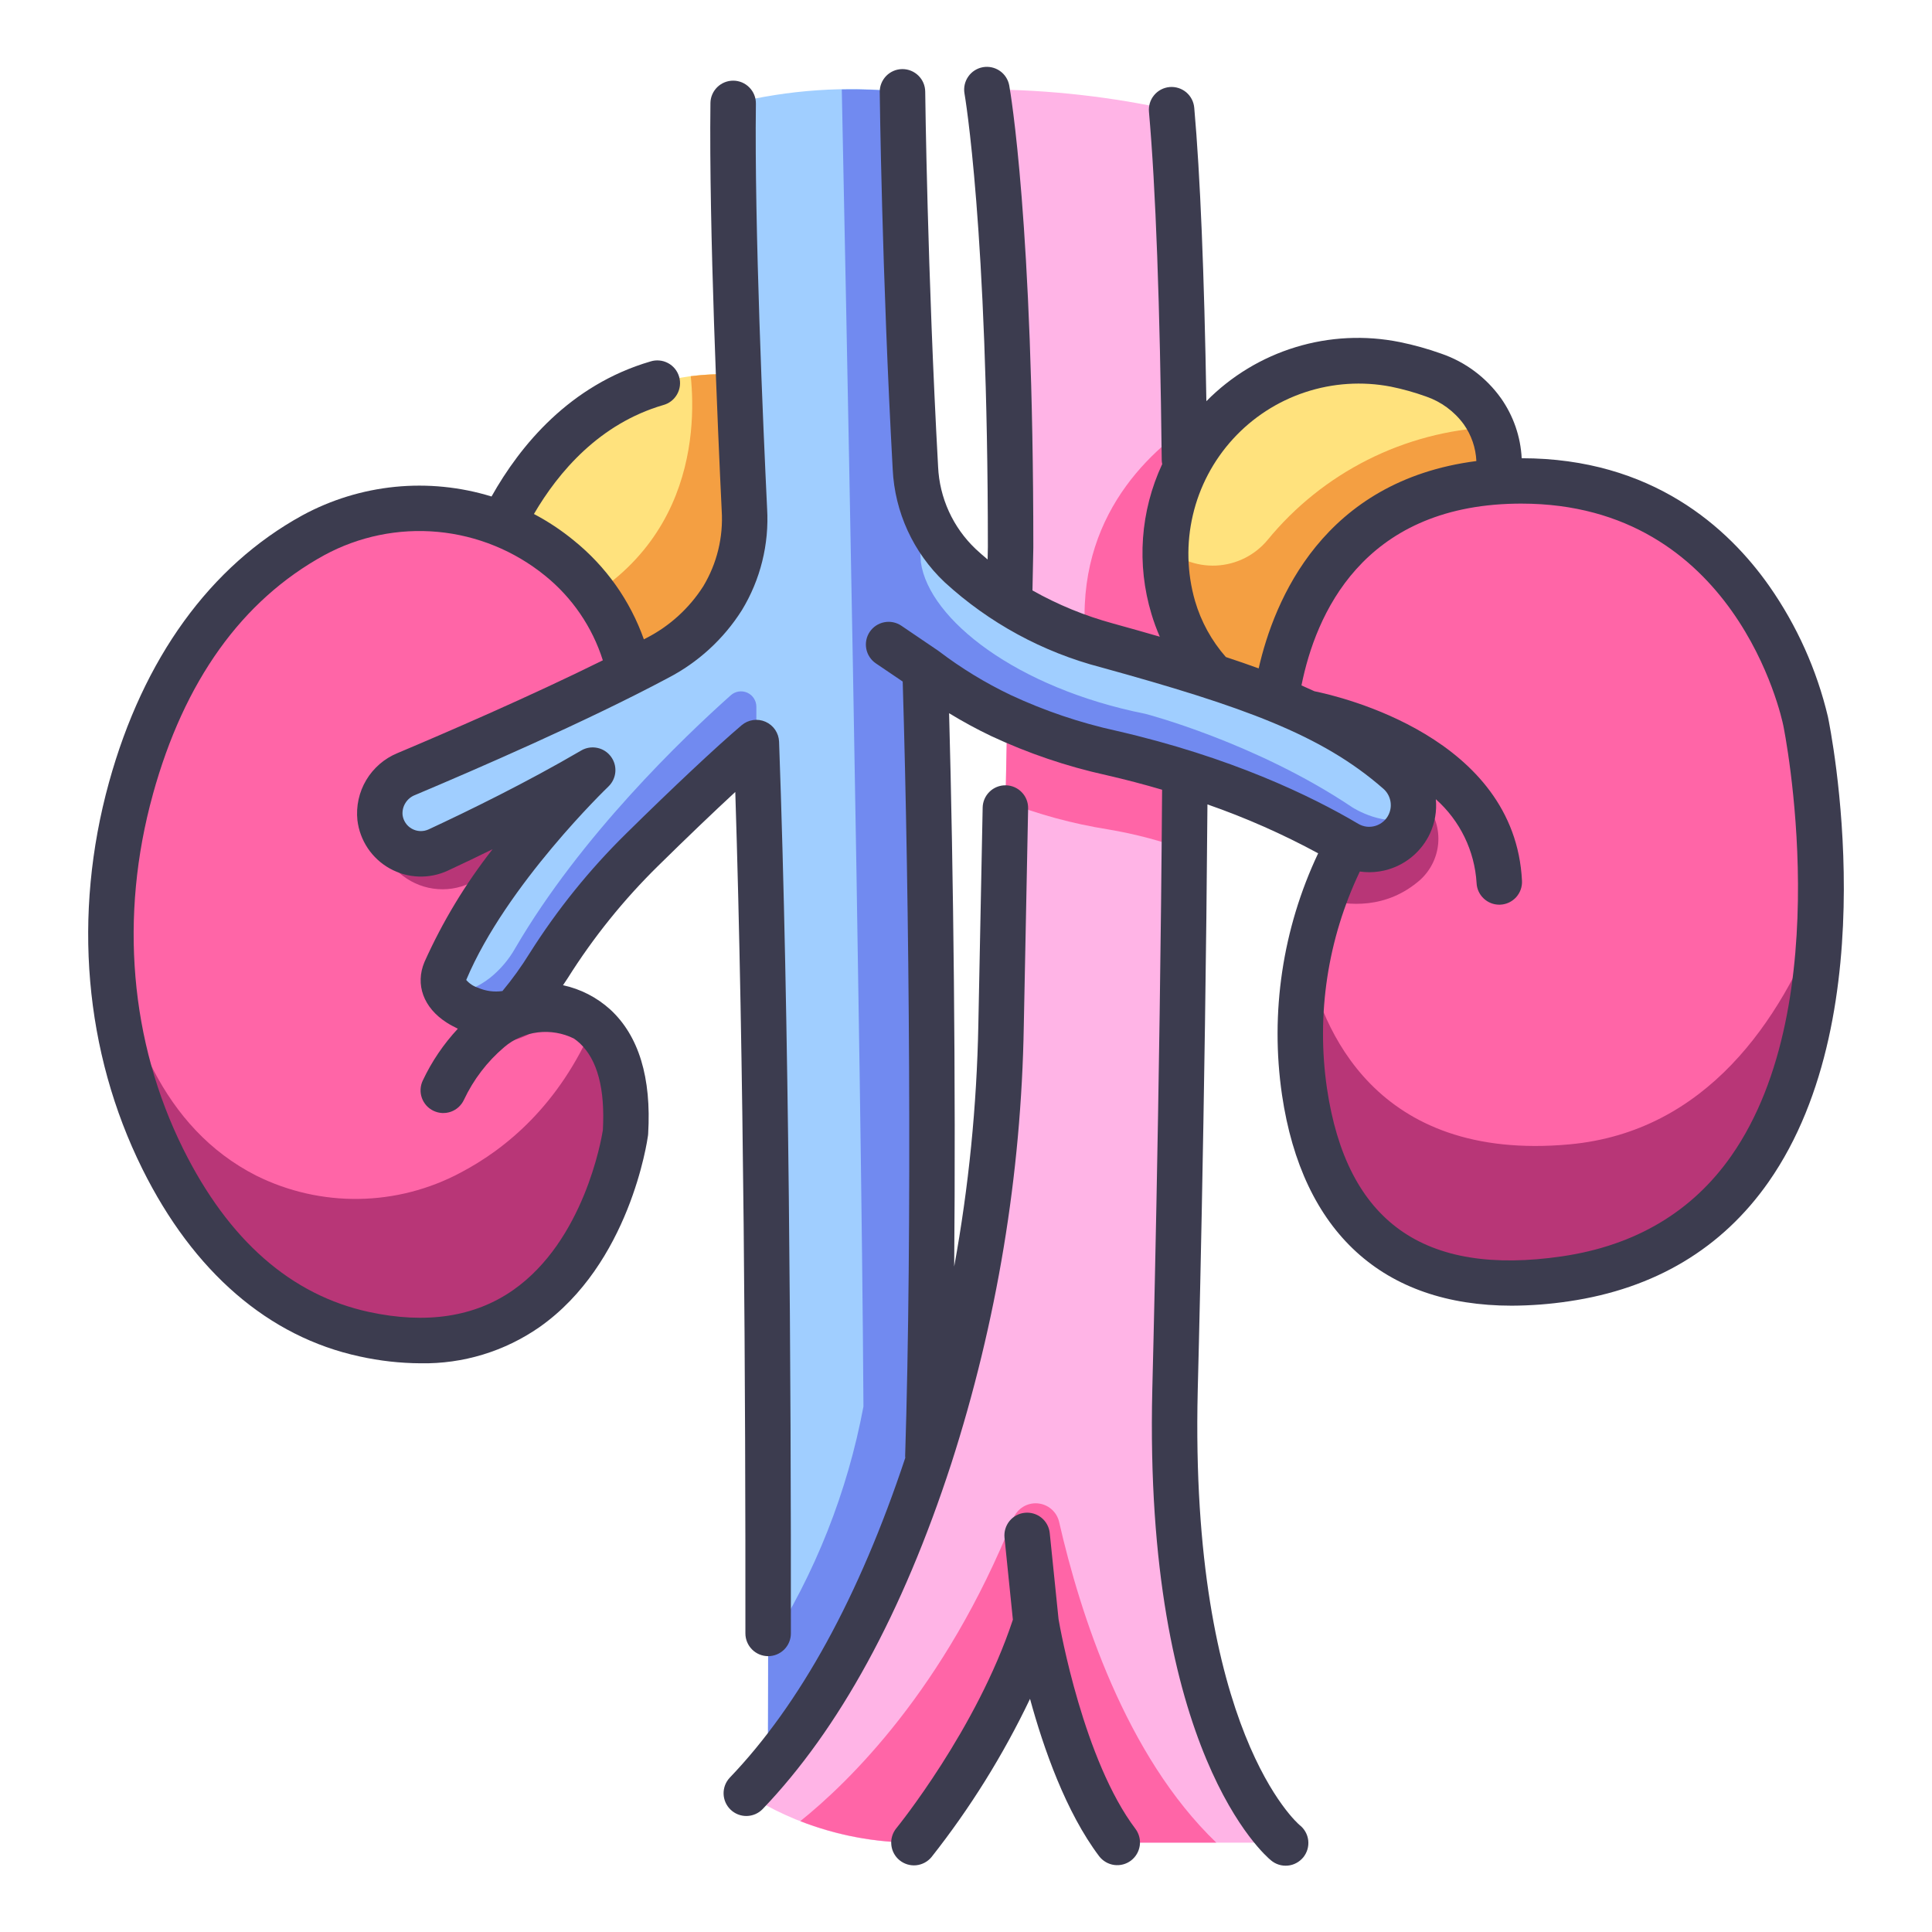 <svg width="72" height="72" viewBox="0 0 72 72" fill="none" xmlns="http://www.w3.org/2000/svg">
<path d="M46.337 26.094C46.233 26.094 44.151 25.168 43.422 22.734C41.888 17.611 46.755 12.528 51.998 13.579C52.485 13.677 52.964 13.811 53.431 13.979C54.16 14.23 54.792 14.701 55.243 15.326C55.785 16.096 56.175 17.281 55.563 18.94L48.504 27.817L46.337 26.094Z" fill="#FFE27D"/>
<path d="M55.579 15.919C53.972 15.999 52.4 16.414 50.964 17.138C49.527 17.862 48.258 18.879 47.239 20.123C47.003 20.407 46.71 20.638 46.38 20.803C46.049 20.967 45.688 21.06 45.319 21.077C44.95 21.093 44.582 21.033 44.238 20.899C43.894 20.765 43.581 20.56 43.321 20.299C43.271 20.248 43.22 20.193 43.169 20.139C43.083 21.012 43.169 21.893 43.421 22.733C44.15 25.169 46.232 26.093 46.336 26.093L48.504 27.816L55.562 18.94C56.034 17.659 55.909 16.662 55.579 15.919Z" fill="#F49F42"/>
<path d="M47.448 27.261C47.448 27.261 47.448 18.091 56.452 17.924C65.455 17.757 67.289 26.872 67.289 26.872C67.289 26.872 71.235 45.768 58.341 47.657C51.434 48.67 49.2 44.642 48.614 40.683C48.074 36.871 49.007 32.996 51.223 29.848L51.283 29.762L47.448 27.261Z" fill="#FF65A7"/>
<path d="M17.716 22.259C17.716 22.259 19.83 12.643 28.72 14.09V24.65L23.626 26.874L17.716 22.259Z" fill="#FFE27D"/>
<path d="M25.742 14.019C25.965 16.16 25.811 21.486 19.245 23.454L23.625 26.872L28.719 24.648V14.089C27.735 13.921 26.733 13.897 25.742 14.019Z" fill="#F49F42"/>
<path d="M20.849 20.8C21.648 21.446 22.306 22.25 22.784 23.16C23.261 24.07 23.548 25.069 23.625 26.094L18.823 36.418L19.48 37.356C19.48 37.356 23.626 36.898 23.31 42.205C23.31 42.205 22.043 51.546 13.58 49.723C9.816 48.912 7.485 46.049 6.064 43.186C3.942 38.909 3.607 33.984 4.879 29.382C5.829 25.945 7.761 22.098 11.677 19.948C13.117 19.163 14.759 18.824 16.393 18.976C18.026 19.127 19.578 19.762 20.849 20.8Z" fill="#FF65A7"/>
<path d="M19.48 37.356L18.823 36.418L22.769 27.935C22.199 27.935 21.699 27.935 21.597 27.945C21.335 27.969 14.154 30.18 14.154 30.18C14.154 30.18 13.885 31.605 14.881 32.53C15.236 32.845 15.676 33.049 16.146 33.116C16.616 33.184 17.095 33.112 17.525 32.909L20.147 31.725L16.534 36.418C16.534 36.418 15.844 37.764 17.485 38.62C17.485 38.62 19.257 39.58 20.887 37.526C20.433 37.382 19.955 37.324 19.48 37.356Z" fill="#B83677"/>
<path d="M34.248 19.707C33.725 11.517 33.632 3.421 33.632 3.421C31.52 3.2 29.384 3.347 27.322 3.854C27.264 8.468 27.597 16.005 27.741 18.995C27.81 20.151 27.527 21.3 26.93 22.292C26.329 23.244 25.483 24.016 24.482 24.529C21.438 26.152 17.152 28.002 15.14 28.849C14.823 28.977 14.557 29.204 14.38 29.496C14.204 29.788 14.126 30.129 14.16 30.469C14.189 30.709 14.274 30.94 14.409 31.141C14.544 31.342 14.725 31.509 14.937 31.627C15.149 31.745 15.385 31.811 15.627 31.82C15.87 31.829 16.111 31.78 16.33 31.678C17.84 30.977 20.029 29.905 22.087 28.702C22.087 28.702 18.182 32.426 16.599 36.18C16.545 36.296 16.52 36.423 16.524 36.551C16.529 36.68 16.564 36.805 16.625 36.917C17.288 37.38 18.146 37.631 19.311 37.55C20.409 36.348 21.105 34.45 23.94 31.658C25.829 29.797 27.338 28.397 28.187 27.674C28.741 42.927 28.614 66.572 28.614 66.572L32.359 62.395L34.247 60.443C35.066 51.377 34.7 26.785 34.248 19.707Z" fill="#A0CEFF"/>
<path d="M34.247 60.443C34.921 52.983 34.792 35.013 34.473 24.936C34.733 22.785 34.555 20.407 34.209 19.094C33.686 10.903 33.632 3.421 33.632 3.421C32.88 3.349 32.125 3.32 31.371 3.335C31.477 8.489 32.102 39.185 32.178 52.417C31.581 55.605 30.376 58.648 28.627 61.379C28.626 63.11 28.622 64.841 28.614 66.572L32.358 62.395L34.247 60.443Z" fill="#718AF0"/>
<path d="M43.789 51.801C43.789 51.801 44.375 38.113 44.397 24.589C43.954 24.041 43.623 23.411 43.422 22.735C43.132 21.754 43.064 20.72 43.223 19.709C43.381 18.698 43.763 17.735 44.339 16.889C44.248 11.962 44.044 7.444 43.663 4.101C41.401 3.603 39.093 3.345 36.776 3.332C36.776 3.332 37.661 8.271 37.661 20.4L37.307 38.208C37.215 43.672 36.316 49.093 34.641 54.295C33.205 58.705 31.032 63.468 27.805 66.838C29.669 68.039 31.841 68.675 34.06 68.67C34.06 68.67 37.218 64.816 38.608 60.456C38.608 60.456 39.493 65.827 41.641 68.67H47.896C47.896 68.67 43.473 65.069 43.789 51.801Z" fill="#FFB4E6"/>
<path d="M43.422 22.734C43.132 21.753 43.065 20.719 43.223 19.708C43.382 18.697 43.763 17.734 44.339 16.888C44.333 16.538 44.326 16.191 44.318 15.847C42.217 17.307 39.634 20.162 40.644 25.061C41.1 27.276 42.535 28.767 44.363 29.767C44.382 28.057 44.394 26.321 44.397 24.588C43.955 24.039 43.623 23.41 43.422 22.734Z" fill="#FF65A7"/>
<path d="M49.339 33.512C50.235 33.761 51.667 33.889 52.921 32.795C53.307 32.446 53.548 31.965 53.596 31.446C53.643 30.928 53.494 30.411 53.177 29.998C52.563 29.151 51.811 28.413 50.952 27.816L50.334 29.142L51.283 29.762L51.223 29.848C50.435 30.98 49.802 32.212 49.339 33.512Z" fill="#B83677"/>
<path d="M44.339 31.724C44.36 30.244 44.376 28.735 44.386 27.216L37.555 25.748L37.473 29.872C38.702 30.353 39.979 30.7 41.283 30.907C42.325 31.081 43.348 31.355 44.339 31.724Z" fill="#FF65A7"/>
<path d="M52.099 28.747C49.592 26.554 46.667 25.049 41.49 23.62C37.053 22.396 34.958 20.115 34.21 19.094C34.222 19.298 34.235 19.503 34.248 19.708C34.328 20.962 34.405 22.767 34.474 24.936C35.346 25.62 36.295 26.201 37.301 26.666C38.617 27.279 39.997 27.747 41.415 28.062C45.629 29.029 48.554 30.465 50.182 31.429C51.148 31.065 52.44 30.646 52.627 30.413C52.702 30.114 52.692 29.8 52.599 29.506C52.506 29.211 52.333 28.949 52.099 28.747Z" fill="#A0CEFF"/>
<path d="M37.3 26.666C38.617 27.279 39.997 27.747 41.415 28.061C45.629 29.029 48.554 30.465 50.182 31.428C50.381 31.546 50.602 31.621 50.831 31.648C51.061 31.675 51.294 31.653 51.514 31.585C51.735 31.516 51.939 31.402 52.113 31.25C52.287 31.098 52.427 30.911 52.524 30.701C52.567 30.608 52.6 30.512 52.625 30.412C51.649 30.889 50.406 30.093 50.406 30.093C46.798 27.668 42.687 26.603 42.687 26.603C37.885 25.645 34.624 23.086 34.318 20.959C33.891 22.353 34.445 24.026 34.474 24.936C35.346 25.62 36.294 26.2 37.3 26.666ZM27.237 25.908C25.471 27.482 21.644 31.147 19.205 35.33C18.965 35.755 18.646 36.132 18.266 36.438C17.83 36.778 17.241 37.078 16.627 36.916C17.069 37.732 18.827 38.08 19.311 37.55C20.409 36.348 21.106 34.45 23.94 31.658C25.83 29.797 27.339 28.397 28.187 27.674V26.335C28.187 26.225 28.155 26.118 28.095 26.026C28.035 25.933 27.95 25.86 27.85 25.815C27.75 25.77 27.638 25.755 27.53 25.771C27.421 25.788 27.319 25.835 27.237 25.908Z" fill="#718AF0"/>
<path d="M45.328 68.669C41.943 65.419 40.254 60.146 39.471 56.721C39.429 56.534 39.327 56.366 39.182 56.241C39.037 56.116 38.856 56.041 38.665 56.026C38.474 56.011 38.284 56.058 38.121 56.159C37.959 56.261 37.833 56.411 37.762 56.589C35.218 62.949 31.618 66.431 29.825 67.869C31.176 68.394 32.611 68.665 34.06 68.669C34.06 68.669 37.219 64.815 38.609 60.456C38.609 60.456 39.494 65.826 41.642 68.669H45.328Z" fill="#FF65A7"/>
<path d="M23.31 42.205C23.436 40.093 22.854 38.896 22.109 38.218C20.837 41.164 18.884 42.799 17.161 43.703C15.994 44.325 14.695 44.66 13.373 44.68C12.05 44.7 10.742 44.404 9.557 43.816C6.053 42.04 4.646 38.212 4.139 34.535C4.082 37.532 4.742 40.498 6.064 43.188C7.485 46.051 9.816 48.914 13.58 49.725C22.043 51.546 23.31 42.205 23.31 42.205ZM58.342 47.657C65.823 46.561 67.634 39.74 67.837 34.206C66.368 38.006 63.602 42.178 58.49 42.647C51.212 43.314 49.246 38.263 48.721 35.778C48.412 37.395 48.376 39.054 48.616 40.683C49.2 44.642 51.434 48.67 58.342 47.657Z" fill="#B83677"/>
<path d="M5.305 43.562C7.211 47.404 10.011 49.82 13.402 50.551C14.149 50.716 14.911 50.802 15.677 50.806C17.257 50.833 18.805 50.362 20.103 49.459C23.465 47.099 24.123 42.512 24.149 42.318C24.152 42.297 24.154 42.276 24.155 42.255C24.28 40.158 23.805 38.599 22.742 37.621C22.245 37.17 21.638 36.858 20.982 36.716C21.04 36.629 21.097 36.544 21.157 36.453C22.115 34.929 23.249 33.522 24.534 32.261C25.583 31.229 26.578 30.276 27.402 29.514C27.724 39.589 27.786 52 27.779 60.873C27.779 61.098 27.869 61.313 28.028 61.472C28.186 61.631 28.402 61.72 28.627 61.72C28.851 61.72 29.067 61.631 29.226 61.472C29.384 61.313 29.474 61.098 29.474 60.873C29.481 51.447 29.41 38.031 29.034 27.642C29.028 27.483 28.977 27.329 28.888 27.197C28.799 27.066 28.674 26.962 28.528 26.898C28.383 26.834 28.222 26.812 28.064 26.835C27.907 26.858 27.759 26.925 27.638 27.028C26.692 27.833 25.087 29.338 23.346 31.053C21.976 32.398 20.767 33.897 19.741 35.52C19.436 36.014 19.096 36.486 18.725 36.933C18.416 36.978 18.102 36.936 17.816 36.811C17.645 36.757 17.492 36.656 17.375 36.52C17.377 36.517 17.378 36.512 17.38 36.508C18.874 32.964 22.634 29.35 22.672 29.313C22.822 29.17 22.915 28.976 22.932 28.769C22.949 28.562 22.889 28.356 22.764 28.191C22.639 28.025 22.458 27.91 22.254 27.87C22.05 27.829 21.839 27.864 21.66 27.969C19.62 29.163 17.442 30.226 15.974 30.909C15.875 30.954 15.767 30.976 15.659 30.972C15.55 30.968 15.444 30.938 15.349 30.885C15.254 30.832 15.173 30.758 15.113 30.667C15.053 30.577 15.014 30.474 15.002 30.366C14.989 30.209 15.028 30.052 15.113 29.919C15.197 29.786 15.322 29.684 15.469 29.628C17.688 28.693 21.863 26.884 24.881 25.274C26.014 24.69 26.97 23.814 27.65 22.736C28.34 21.6 28.667 20.28 28.588 18.953C28.443 15.943 28.112 8.447 28.17 3.864C28.171 3.752 28.151 3.642 28.11 3.539C28.068 3.435 28.007 3.341 27.929 3.262C27.852 3.182 27.759 3.118 27.657 3.074C27.555 3.031 27.445 3.007 27.334 3.006C27.109 3.003 26.892 3.09 26.731 3.247C26.652 3.324 26.588 3.417 26.544 3.519C26.5 3.621 26.477 3.731 26.476 3.842C26.418 8.472 26.751 16.009 26.896 19.034C26.958 20.019 26.719 20.999 26.211 21.845C25.687 22.668 24.953 23.336 24.084 23.78C24.055 23.795 24.024 23.811 23.995 23.826C23.483 22.382 22.581 21.108 21.388 20.145C20.926 19.765 20.427 19.434 19.898 19.155C20.817 17.583 22.34 15.791 24.718 15.095C24.827 15.066 24.928 15.015 25.017 14.946C25.106 14.876 25.18 14.79 25.235 14.692C25.29 14.594 25.325 14.485 25.338 14.373C25.351 14.262 25.341 14.148 25.309 14.04C25.277 13.932 25.225 13.831 25.154 13.744C25.083 13.657 24.995 13.584 24.896 13.531C24.796 13.478 24.688 13.445 24.575 13.435C24.463 13.424 24.35 13.436 24.243 13.47C21.232 14.35 19.385 16.605 18.318 18.503C17.155 18.145 15.933 18.023 14.723 18.143C13.512 18.264 12.338 18.625 11.269 19.205C7.832 21.091 5.34 24.532 4.062 29.156C2.7 34.086 3.141 39.202 5.305 43.562ZM5.696 29.607C6.865 25.374 9.015 22.374 12.084 20.69C13.377 19.988 14.849 19.686 16.313 19.821C17.778 19.957 19.169 20.525 20.311 21.452C21.324 22.27 22.073 23.367 22.466 24.608C19.762 25.947 16.626 27.302 14.811 28.067C14.326 28.267 13.918 28.619 13.649 29.07C13.38 29.521 13.265 30.047 13.32 30.569C13.365 30.943 13.498 31.3 13.707 31.613C13.917 31.925 14.197 32.183 14.526 32.366C14.854 32.549 15.222 32.652 15.598 32.666C15.974 32.68 16.347 32.604 16.689 32.446C17.248 32.186 17.804 31.92 18.357 31.648C17.343 32.94 16.491 34.351 15.819 35.85C15.465 36.69 15.781 37.555 16.645 38.108C16.779 38.194 16.92 38.269 17.067 38.333C16.531 38.907 16.089 39.56 15.755 40.27C15.707 40.37 15.68 40.479 15.674 40.59C15.668 40.702 15.685 40.813 15.722 40.918C15.76 41.023 15.818 41.119 15.892 41.202C15.967 41.284 16.058 41.351 16.158 41.398C16.259 41.446 16.368 41.473 16.479 41.479C16.59 41.484 16.702 41.467 16.806 41.43C16.911 41.392 17.008 41.334 17.09 41.259C17.172 41.184 17.239 41.094 17.287 40.993C17.642 40.236 18.155 39.563 18.793 39.022C19.147 38.721 19.581 38.531 20.042 38.474C20.503 38.418 20.97 38.497 21.387 38.703C21.465 38.756 21.538 38.815 21.608 38.879C22.264 39.493 22.553 40.582 22.467 42.117C22.41 42.478 21.757 46.235 19.122 48.078C17.692 49.078 15.888 49.353 13.759 48.895C10.849 48.268 8.516 46.22 6.823 42.809C4.844 38.823 4.444 34.135 5.697 29.607L5.696 29.607ZM40.965 69.18C41.102 69.356 41.302 69.472 41.523 69.502C41.745 69.532 41.969 69.473 42.147 69.339C42.325 69.204 42.443 69.004 42.475 68.784C42.507 68.563 42.45 68.338 42.317 68.159C40.39 65.608 39.513 60.717 39.449 60.341L39.121 57.133C39.098 56.91 38.987 56.704 38.813 56.562C38.639 56.421 38.416 56.354 38.192 56.377C37.969 56.399 37.763 56.51 37.621 56.684C37.48 56.858 37.413 57.082 37.435 57.305L37.747 60.361C36.399 64.443 33.435 68.095 33.404 68.133C33.262 68.307 33.194 68.53 33.217 68.754C33.239 68.977 33.349 69.183 33.523 69.325C33.697 69.467 33.92 69.535 34.143 69.513C34.367 69.49 34.573 69.38 34.715 69.207C36.154 67.384 37.385 65.407 38.386 63.311C38.888 65.15 39.721 67.533 40.965 69.18Z" fill="#3C3C4F"/>
<path d="M47.777 40.807C48.535 45.929 51.545 48.659 56.338 48.659C57.05 48.656 57.761 48.602 58.465 48.496C61.671 48.026 64.178 46.526 65.915 44.04C70.348 37.692 68.212 27.145 68.12 26.705C67.706 24.964 66.966 23.316 65.941 21.849C64.406 19.662 61.566 17.078 56.709 17.077C56.668 16.273 56.4 15.497 55.936 14.839C55.386 14.069 54.611 13.489 53.716 13.181C53.21 13 52.692 12.855 52.166 12.748C50.876 12.488 49.541 12.553 48.283 12.938C47.025 13.322 45.882 14.014 44.958 14.951C44.879 10.192 44.728 6.523 44.507 4.026C44.498 3.914 44.468 3.804 44.417 3.704C44.366 3.604 44.296 3.515 44.211 3.442C44.125 3.37 44.026 3.315 43.919 3.281C43.812 3.247 43.699 3.234 43.587 3.244C43.475 3.254 43.367 3.286 43.267 3.338C43.168 3.391 43.08 3.462 43.009 3.549C42.937 3.635 42.884 3.735 42.851 3.843C42.819 3.95 42.808 4.063 42.819 4.175C43.069 6.996 43.229 11.357 43.294 17.137C43.295 17.191 43.301 17.244 43.312 17.296C42.496 19.046 42.354 21.034 42.912 22.883C42.998 23.17 43.102 23.452 43.222 23.728C42.671 23.568 42.093 23.405 41.485 23.237C40.435 22.952 39.425 22.538 38.477 22.004L38.509 20.401C38.509 8.334 37.648 3.387 37.611 3.182C37.57 2.963 37.444 2.768 37.26 2.641C37.076 2.514 36.849 2.465 36.629 2.504C36.409 2.544 36.214 2.668 36.086 2.851C35.957 3.034 35.906 3.26 35.943 3.48C35.952 3.529 36.815 8.519 36.815 20.384L36.806 20.85C36.653 20.723 36.504 20.593 36.359 20.458C35.514 19.655 35.012 18.556 34.96 17.391C34.561 10.143 34.48 3.478 34.48 3.412C34.477 3.189 34.387 2.976 34.228 2.82C34.069 2.663 33.855 2.575 33.633 2.575H33.623C33.511 2.576 33.401 2.599 33.299 2.643C33.197 2.687 33.104 2.75 33.026 2.83C32.949 2.91 32.887 3.004 32.846 3.107C32.804 3.21 32.784 3.321 32.785 3.432C32.785 3.499 32.867 10.198 33.268 17.484C33.343 19.084 34.036 20.593 35.2 21.694C36.855 23.213 38.859 24.304 41.034 24.87C46.327 26.331 49.249 27.378 51.542 29.384C51.678 29.498 51.772 29.654 51.811 29.828C51.85 30.001 51.831 30.182 51.757 30.344C51.71 30.447 51.642 30.538 51.556 30.613C51.471 30.687 51.372 30.742 51.264 30.776C51.157 30.81 51.044 30.82 50.932 30.808C50.821 30.794 50.714 30.758 50.617 30.7C48.858 29.66 45.867 28.214 41.605 27.235C40.246 26.937 38.925 26.489 37.664 25.901C36.722 25.451 35.828 24.906 34.996 24.274C34.981 24.262 34.965 24.251 34.949 24.24L33.591 23.319C33.405 23.193 33.176 23.146 32.956 23.189C32.735 23.231 32.541 23.359 32.414 23.545C32.288 23.731 32.242 23.96 32.284 24.18C32.326 24.401 32.455 24.596 32.641 24.722L33.641 25.399C33.888 33.535 33.998 45.913 33.732 54.267C33.732 54.288 33.736 54.308 33.737 54.329C32.021 59.497 29.821 63.509 27.193 66.252C27.041 66.415 26.96 66.631 26.966 66.854C26.973 67.076 27.066 67.287 27.227 67.441C27.388 67.595 27.603 67.68 27.825 67.677C28.048 67.673 28.26 67.583 28.416 67.424C31.272 64.443 33.637 60.115 35.447 54.558C37.149 49.277 38.062 43.772 38.154 38.224L38.315 30.129C38.32 29.905 38.235 29.687 38.079 29.526C37.923 29.363 37.71 29.27 37.485 29.266H37.468C37.246 29.266 37.033 29.352 36.875 29.508C36.717 29.663 36.625 29.874 36.621 30.096L36.46 38.191C36.402 41.213 36.102 44.226 35.56 47.2C35.622 40.319 35.532 32.521 35.37 26.579C35.877 26.889 36.4 27.174 36.937 27.43C38.308 28.071 39.746 28.56 41.225 28.886C41.96 29.055 42.653 29.238 43.308 29.431C43.228 40.955 42.945 51.669 42.943 51.78C42.621 65.307 47.168 69.168 47.361 69.326C47.447 69.399 47.547 69.455 47.654 69.489C47.762 69.524 47.875 69.536 47.988 69.526C48.1 69.516 48.21 69.484 48.309 69.43C48.409 69.377 48.497 69.305 48.569 69.218C48.64 69.13 48.693 69.029 48.725 68.921C48.757 68.812 48.766 68.698 48.754 68.586C48.741 68.474 48.706 68.365 48.65 68.267C48.595 68.169 48.52 68.082 48.431 68.013C48.39 67.98 44.334 64.527 44.636 51.823C44.639 51.716 44.914 41.314 44.998 29.978C46.42 30.473 47.8 31.083 49.124 31.8C47.797 34.604 47.328 37.738 47.777 40.807ZM44.535 22.396C44.235 21.353 44.207 20.25 44.455 19.194C44.702 18.137 45.217 17.162 45.949 16.36C46.681 15.559 47.606 14.959 48.636 14.618C49.666 14.276 50.767 14.204 51.833 14.409C52.279 14.5 52.718 14.623 53.147 14.777C53.71 14.971 54.2 15.333 54.551 15.814C54.835 16.216 54.998 16.69 55.02 17.182C49.316 17.917 47.487 22.357 46.907 24.909C46.516 24.767 46.109 24.626 45.684 24.486C45.153 23.881 44.761 23.168 44.535 22.396ZM51.766 32.393C52.1 32.289 52.408 32.117 52.671 31.887C52.934 31.657 53.146 31.374 53.293 31.057C53.477 30.659 53.551 30.22 53.509 29.784C54.41 30.584 54.956 31.708 55.028 32.91C55.038 33.127 55.132 33.332 55.29 33.481C55.447 33.631 55.656 33.715 55.873 33.715C55.887 33.715 55.901 33.715 55.915 33.714C56.026 33.709 56.136 33.681 56.236 33.634C56.337 33.586 56.427 33.519 56.502 33.437C56.576 33.354 56.634 33.258 56.672 33.153C56.709 33.048 56.726 32.937 56.72 32.826C56.456 27.471 49.947 25.956 48.986 25.761C48.828 25.688 48.667 25.615 48.502 25.543C49.028 22.915 50.765 18.876 56.468 18.77C56.544 18.769 56.619 18.768 56.694 18.768C64.672 18.768 66.39 26.699 66.46 27.044C66.482 27.146 68.539 37.329 64.523 43.072C63.065 45.159 60.945 46.418 58.219 46.819C53.056 47.577 50.188 45.528 49.452 40.559C49.05 37.804 49.477 34.991 50.677 32.479C50.793 32.496 50.909 32.504 51.026 32.505C51.277 32.505 51.526 32.468 51.766 32.393Z" fill="#3C3C4F"/>
</svg>

